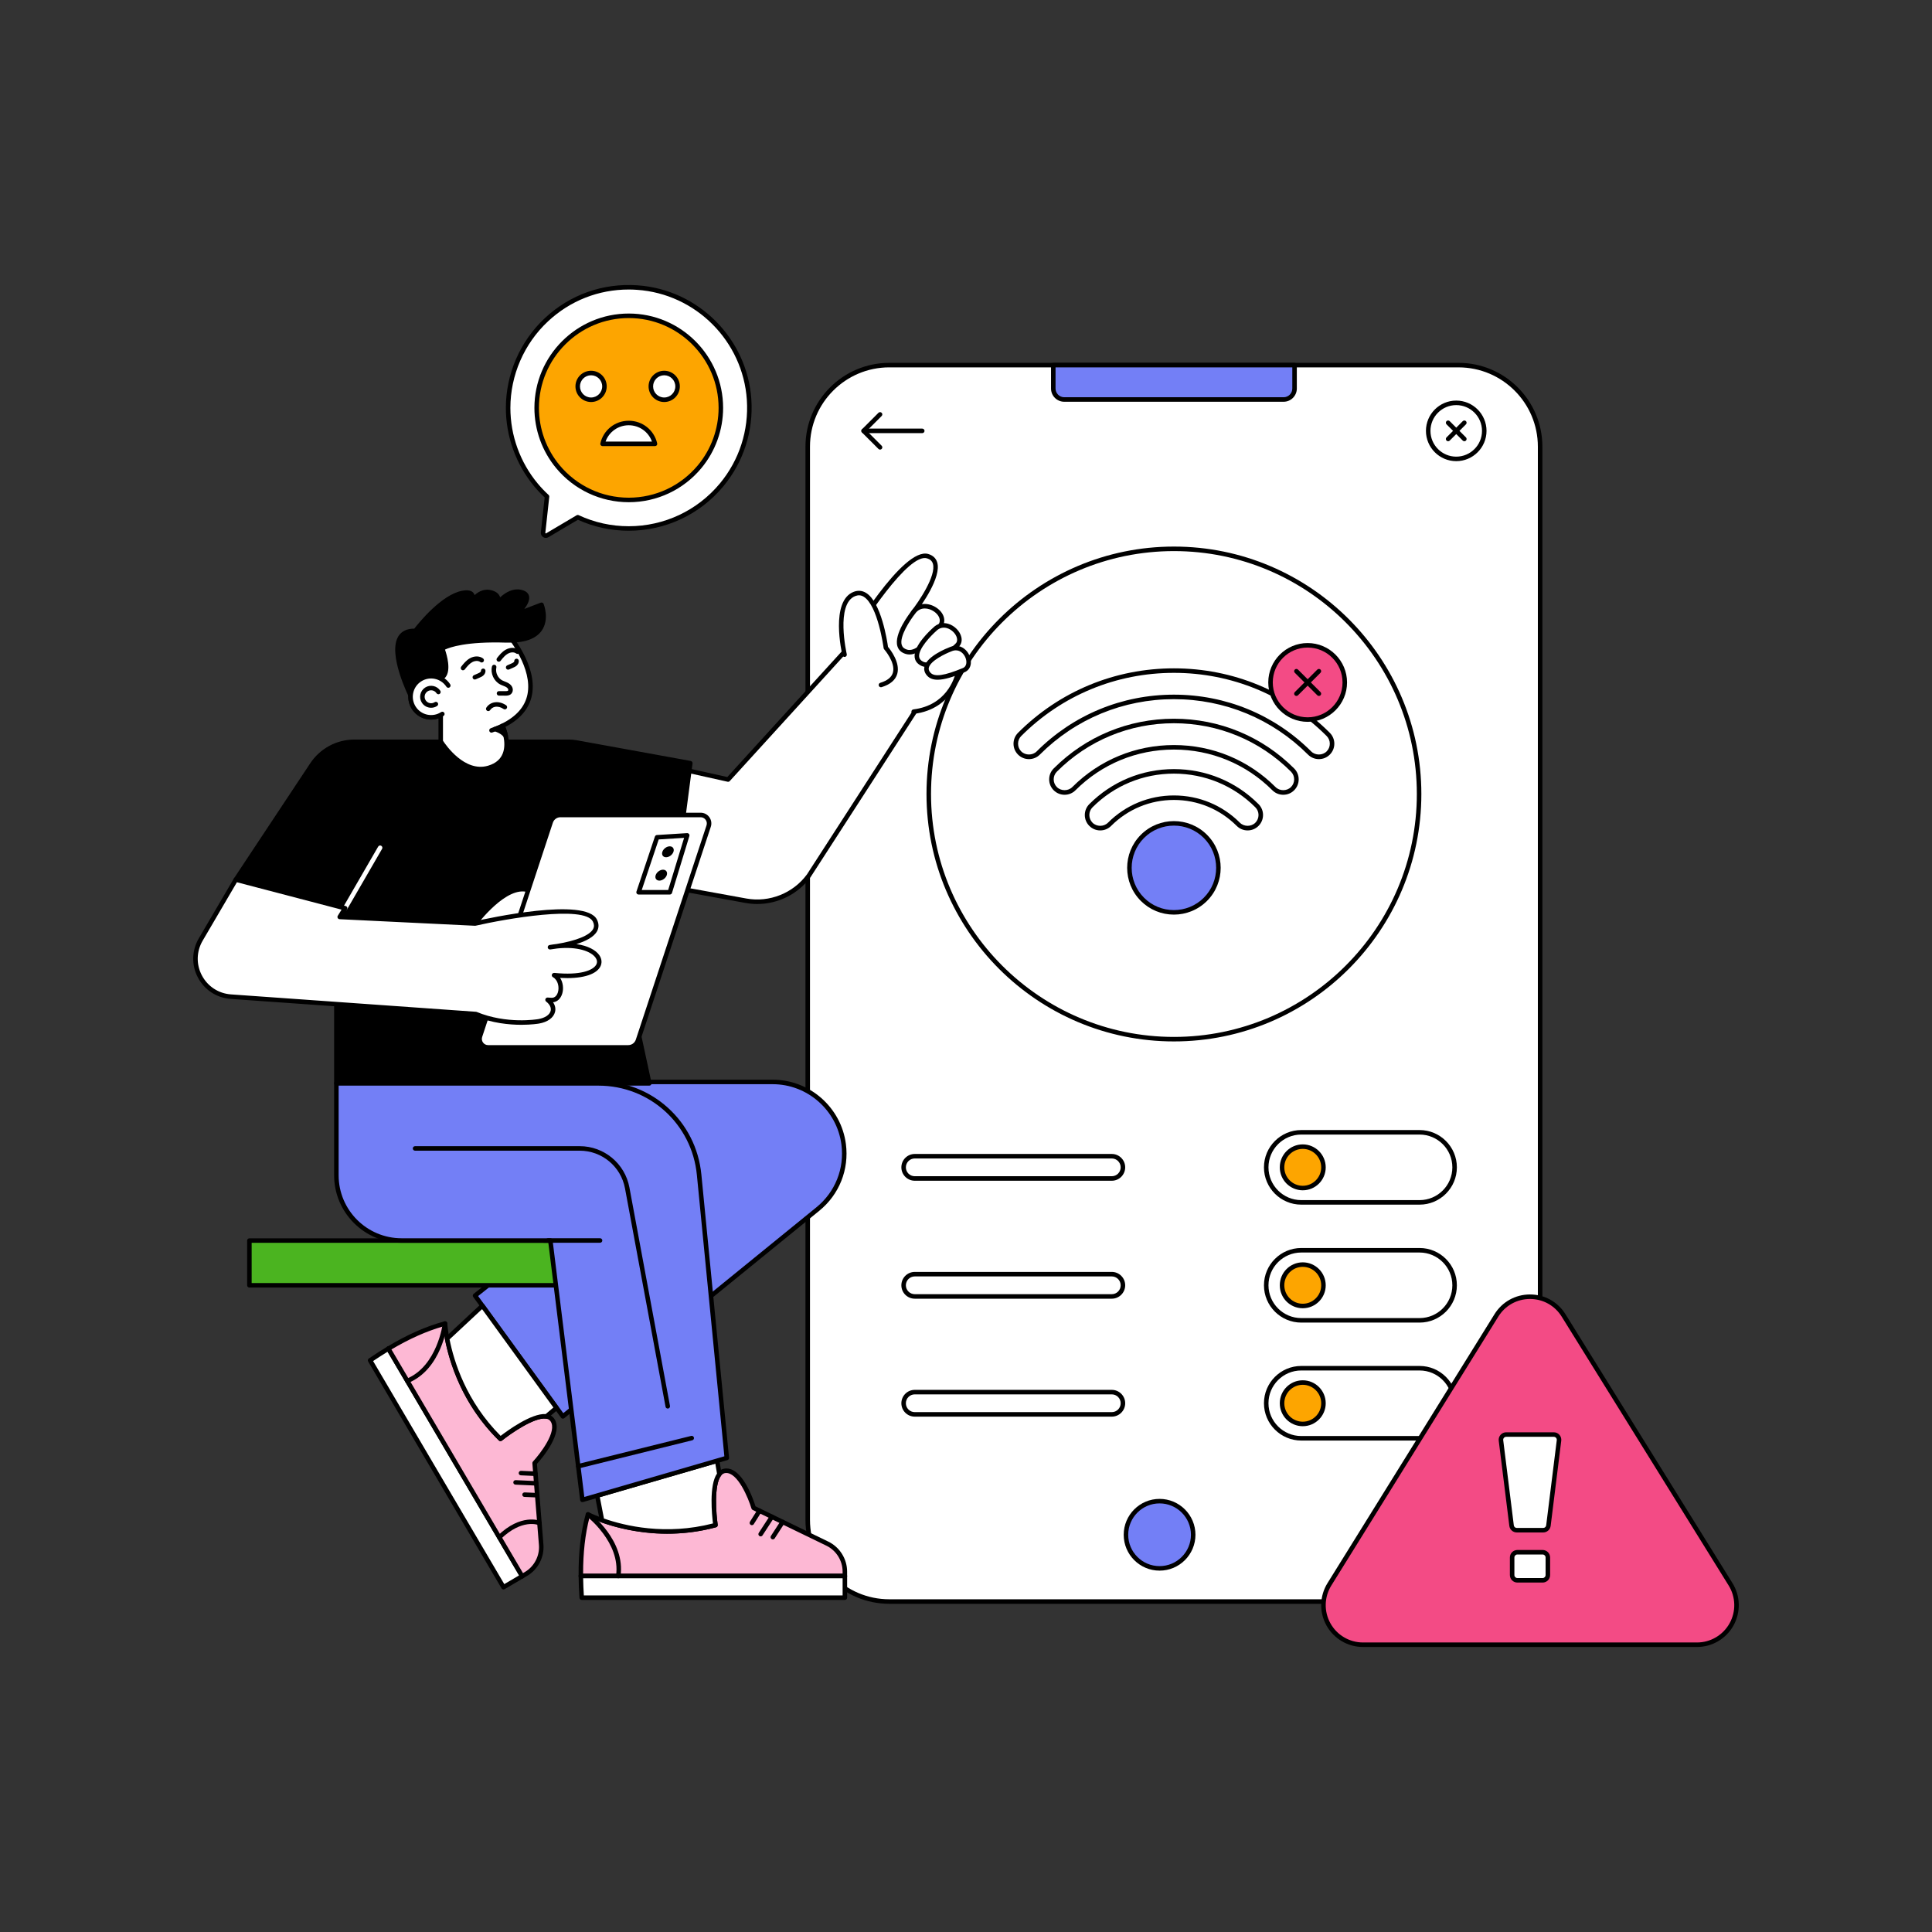 <svg xmlns="http://www.w3.org/2000/svg" enable-background="new 0 0 2500 2500" viewBox="0 0 2500 2500"><rect x="0" y="0" width="2500" height="2500" fill="#333333" stroke="none"/><path fill="#fff" d="M1992.92,577.96v1388.93c0,58.27-47.24,105.51-105.51,105.51H1150.7c-58.27,0-105.51-47.24-105.51-105.51
				V577.96c0-58.27,47.24-105.51,105.51-105.51h736.71C1945.68,472.45,1992.92,519.69,1992.92,577.96z"/><path d="M1887.41,2075.31H1150.7c-59.79,0-108.43-48.64-108.43-108.43V577.96c0-59.79,48.64-108.43,108.43-108.43h736.71
				c59.79,0,108.43,48.64,108.43,108.43v1388.93C1995.84,2026.67,1947.2,2075.31,1887.41,2075.31z M1150.7,475.37
				c-56.57,0-102.58,46.02-102.58,102.58v1388.93c0,56.57,46.02,102.58,102.58,102.58h736.71c56.57,0,102.58-46.02,102.58-102.58
				V577.96c0-56.57-46.02-102.58-102.58-102.58H1150.7z"/><path fill="#737ff6" d="M1675.17,472.45v30.3c0,7.84-6.36,14.2-14.2,14.2h-283.83c-7.84,0-14.2-6.36-14.2-14.2v-30.3H1675.17z"/><path d="M1660.97,519.87h-283.83c-9.44,0-17.12-7.68-17.12-17.12v-30.3c0-1.61,1.31-2.92,2.92-2.92h312.22
			c1.61,0,2.92,1.31,2.92,2.92v30.3C1678.09,512.19,1670.41,519.87,1660.97,519.87z M1365.87,475.37v27.38
			c0,6.22,5.06,11.28,11.27,11.28h283.83c6.21,0,11.27-5.06,11.27-11.28v-27.38H1365.87z"/><path fill="#fff" d="M1836.31,1027.45c0,175.19-142.04,317.23-317.23,317.23c-175.22,0-317.27-142.04-317.27-317.23
				c0-175.22,142.04-317.27,317.27-317.27C1694.27,710.19,1836.31,852.23,1836.31,1027.45z"/><path d="M1519.08,1347.6c-176.55,0-320.19-143.62-320.19-320.15c0-176.55,143.64-320.19,320.19-320.19
				c176.53,0,320.15,143.64,320.15,320.19C1839.23,1203.99,1695.61,1347.6,1519.08,1347.6z M1519.08,713.11
				c-173.33,0-314.34,141.01-314.34,314.35c0,173.31,141.02,314.31,314.34,314.31c173.31,0,314.31-141,314.31-314.31
				C1833.39,854.12,1692.39,713.11,1519.08,713.11z"/><path d="M1138.81,581.79c-0.75,0-1.49-0.29-2.07-0.86l-21.33-21.31c-0.55-0.55-0.86-1.29-0.86-2.07c0-0.77,0.31-1.52,0.86-2.07
			l21.33-21.33c1.14-1.14,2.99-1.14,4.13,0c1.14,1.14,1.14,2.99,0,4.13l-19.26,19.26l19.26,19.24c1.14,1.14,1.14,2.99,0,4.13
			C1140.31,581.5,1139.56,581.79,1138.81,581.79z"/><path d="M1193.4,560.47h-75.91c-1.61,0-2.92-1.31-2.92-2.92s1.31-2.92,2.92-2.92h75.91c1.61,0,2.92,1.31,2.92,2.92
			S1195.01,560.47,1193.4,560.47z"/><path d="M1884.36,596.73c-21.61,0-39.19-17.58-39.19-39.19c0-21.61,17.58-39.19,39.19-39.19s39.19,17.58,39.19,39.19
			C1923.55,579.15,1905.97,596.73,1884.36,596.73z M1884.36,524.2c-18.39,0-33.35,14.96-33.35,33.35
			c0,18.39,14.96,33.35,33.35,33.35s33.35-14.96,33.35-33.35C1917.71,539.16,1902.75,524.2,1884.36,524.2z"/><path d="M1894.87,570.97c-0.75,0-1.49-0.29-2.07-0.86l-21.01-21.02c-1.14-1.14-1.14-2.99,0-4.13c1.14-1.14,2.99-1.14,4.13,0
			l21.01,21.02c1.14,1.14,1.14,2.99,0,4.13C1896.37,570.69,1895.62,570.97,1894.87,570.97z"/><path d="M1873.86,570.97c-0.75,0-1.49-0.29-2.07-0.86c-1.14-1.14-1.14-2.99,0-4.13l21.01-21.02c1.14-1.14,2.99-1.14,4.13,0
			c1.14,1.14,1.14,2.99,0,4.13l-21.01,21.02C1875.35,570.69,1874.61,570.97,1873.86,570.97z"/><path fill="#fff" d="M1706.66,979.39c-4.36,0-8.72-1.66-12.04-4.99c-96.81-96.81-254.32-96.81-351.13,0
			c-6.64,6.65-17.44,6.65-24.08,0c-6.65-6.65-6.65-17.43,0-24.08c110.08-110.09,289.21-110.09,399.29,0
			c6.65,6.65,6.65,17.43,0,24.08C1715.38,977.73,1711.02,979.39,1706.66,979.39z"/><path d="M1706.66,982.31c-5.33,0-10.34-2.07-14.11-5.84c-46.27-46.27-107.88-71.75-173.5-71.75s-127.23,25.48-173.5,71.75
			c-3.77,3.77-8.77,5.84-14.1,5.84c-5.33,0-10.34-2.08-14.11-5.84c-3.77-3.77-5.85-8.78-5.85-14.11c0-5.33,2.08-10.34,5.85-14.11
			c53.79-53.79,125.42-83.42,201.71-83.42c76.28,0,147.92,29.63,201.71,83.42c3.77,3.77,5.85,8.78,5.85,14.11
			c0,5.33-2.08,10.34-5.85,14.11C1717.01,980.24,1712,982.31,1706.66,982.31z M1519.06,898.88c67.17,0,130.26,26.09,177.63,73.46
			c5.32,5.33,14.63,5.33,19.95,0c2.67-2.67,4.14-6.21,4.14-9.98c0-3.77-1.47-7.31-4.13-9.98c-52.69-52.69-122.85-81.71-197.58-81.71
			c-74.73,0-144.89,29.02-197.58,81.71c-2.67,2.66-4.13,6.21-4.13,9.98c0,3.77,1.47,7.31,4.13,9.97c5.32,5.33,14.62,5.33,19.95,0
			C1388.8,924.97,1451.88,898.88,1519.06,898.88z"/><path fill="#fff" d="M1660.54,1025.52c-4.36,0-8.72-1.66-12.04-4.99c-34.51-34.51-80.48-53.52-129.44-53.52
			c-48.95,0-94.92,19.01-129.44,53.52c-6.64,6.65-17.43,6.65-24.08,0c-6.65-6.65-6.65-17.43,0-24.08
			c40.94-40.95,95.47-63.5,153.52-63.5c58.05,0,112.57,22.55,153.52,63.5c6.65,6.65,6.65,17.43,0,24.08
			C1669.26,1023.85,1664.89,1025.52,1660.54,1025.52z"/><path d="M1377.58,1028.44c-5.33,0-10.34-2.07-14.11-5.84c-3.77-3.77-5.85-8.78-5.85-14.11s2.08-10.34,5.85-14.11
			c41.5-41.5,96.75-64.35,155.59-64.35c58.83,0,114.09,22.85,155.58,64.35c3.77,3.77,5.85,8.78,5.85,14.11s-2.08,10.34-5.85,14.11
			c-3.76,3.77-8.77,5.84-14.1,5.84s-10.35-2.07-14.11-5.84c-33.96-33.96-79.2-52.67-127.37-52.67c-48.18,0-93.41,18.7-127.38,52.67
			C1387.92,1026.36,1382.91,1028.44,1377.58,1028.44z M1519.06,935.87c-57.28,0-111.06,22.25-151.46,62.64
			c-2.67,2.66-4.13,6.21-4.13,9.98s1.47,7.31,4.13,9.98c5.33,5.33,14.62,5.33,19.95,0c35.07-35.07,81.77-54.38,131.51-54.38
			s96.44,19.31,131.5,54.38c5.32,5.33,14.62,5.33,19.95,0c2.67-2.67,4.13-6.21,4.13-9.98s-1.47-7.31-4.13-9.98
			C1630.12,958.11,1576.33,935.87,1519.06,935.87z"/><path fill="#fff" d="M1423.7,1071.64c-4.36,0-8.72-1.66-12.04-4.99c-6.65-6.65-6.65-17.43,0-24.08
			c28.64-28.64,66.79-44.42,107.4-44.42c0,0,0,0,0,0c40.61,0,78.75,15.78,107.4,44.42c6.65,6.65,6.65,17.43,0,24.08
			c-6.64,6.65-17.44,6.65-24.08,0c-22.21-22.21-51.8-34.45-83.32-34.45c-31.51,0-61.1,12.23-83.32,34.45
			C1432.42,1069.98,1428.06,1071.64,1423.7,1071.64z"/><path d="M1423.7,1074.56c-5.33,0-10.34-2.07-14.11-5.84c-3.77-3.77-5.85-8.78-5.85-14.11s2.08-10.34,5.85-14.11
			c29.2-29.2,68.07-45.28,109.46-45.28s80.27,16.08,109.46,45.28c3.77,3.77,5.85,8.78,5.85,14.11s-2.08,10.34-5.85,14.11
			c-3.77,3.77-8.77,5.84-14.1,5.84c-5.33,0-10.34-2.08-14.11-5.84c-21.66-21.66-50.52-33.59-81.25-33.59
			c-30.73,0-59.59,11.93-81.25,33.59C1434.04,1072.48,1429.04,1074.56,1423.7,1074.56z M1519.06,1001.07
			c-39.83,0-77.24,15.47-105.33,43.57c-2.67,2.66-4.13,6.21-4.13,9.98s1.47,7.31,4.13,9.98c5.32,5.33,14.63,5.33,19.95,0
			c22.77-22.77,53.1-35.3,85.39-35.3s62.61,12.54,85.38,35.3c5.32,5.33,14.62,5.33,19.95,0c2.67-2.66,4.13-6.21,4.13-9.98
			s-1.47-7.31-4.13-9.98C1596.3,1016.54,1558.89,1001.07,1519.06,1001.07z"/><path fill="#737ff6" d="M1559.79,1163.72c-5.61,5.61-12.13,9.82-19.06,12.64c-6.93,2.79-14.31,4.21-21.68,4.21
			c-14.75,0-29.5-5.61-40.74-16.85c-22.46-22.46-22.46-58.99,0-81.45c22.46-22.46,59.03-22.46,81.49,0
			C1582.26,1104.73,1582.26,1141.26,1559.79,1163.72z"/><path d="M1519.05,1183.5c-16.18,0-31.39-6.29-42.81-17.71c-23.59-23.6-23.59-61.99,0-85.58c23.6-23.6,62.01-23.61,85.62,0
			c23.59,23.59,23.59,61.99,0,85.58c-5.74,5.74-12.48,10.21-20.03,13.28C1534.52,1182.01,1526.86,1183.5,1519.05,1183.5z
			 M1519.05,1068.34c-14.01,0-28.02,5.33-38.68,15.99c-21.31,21.32-21.31,56,0,77.32c10.32,10.32,24.06,16,38.68,16
			c7.06,0,13.98-1.35,20.58-4c6.82-2.77,12.91-6.81,18.09-12l0,0c21.31-21.32,21.31-56,0-77.32
			C1547.07,1073.67,1533.06,1068.34,1519.05,1068.34z"/><path fill="#f34b85" d="M1740.16,883.07c0,26.55-21.54,48.05-48.05,48.05c-26.55,0-48.06-21.5-48.06-48.05
				c0-26.55,21.5-48.05,48.06-48.05C1718.61,835.02,1740.16,856.52,1740.16,883.07z"/><path d="M1692.1,934.05c-28.11,0-50.97-22.87-50.97-50.98s22.87-50.97,50.97-50.97s50.97,22.87,50.97,50.97
				S1720.21,934.05,1692.1,934.05z M1692.1,837.94c-24.89,0-45.13,20.25-45.13,45.13s20.25,45.13,45.13,45.13
				s45.13-20.25,45.13-45.13S1716.99,837.94,1692.1,837.94z"/><path d="M1706.67,900.56c-0.75,0-1.49-0.29-2.07-0.86l-29.13-29.13c-1.14-1.14-1.14-2.99,0-4.13c1.14-1.14,2.99-1.14,4.13,0
			l29.13,29.13c1.14,1.14,1.14,2.99,0,4.13C1708.16,900.28,1707.42,900.56,1706.67,900.56z"/><path d="M1677.53,900.56c-0.75,0-1.49-0.29-2.07-0.86c-1.14-1.14-1.14-2.99,0-4.13l29.13-29.13c1.14-1.14,2.99-1.14,4.13,0
			c1.14,1.14,1.14,2.99,0,4.13l-29.13,29.13C1679.03,900.28,1678.28,900.56,1677.53,900.56z"/><path d="M1438.67,1527.87h-254.98c-9.56,0-17.33-7.77-17.33-17.33c0-9.56,7.77-17.33,17.33-17.33h254.98
			c9.55,0,17.33,7.77,17.33,17.33C1455.99,1520.09,1448.22,1527.87,1438.67,1527.87z M1183.68,1499.05
			c-6.34,0-11.49,5.15-11.49,11.49s5.15,11.49,11.49,11.49h254.98c6.33,0,11.49-5.15,11.49-11.49s-5.15-11.49-11.49-11.49H1183.68z"/><path d="M1836.92,1558.8h-153.1c-26.61,0-48.26-21.65-48.26-48.26s21.65-48.26,48.26-48.26h153.1c26.61,0,48.26,21.65,48.26,48.26
			S1863.54,1558.8,1836.92,1558.8z M1683.82,1468.11c-23.39,0-42.42,19.03-42.42,42.42c0,23.39,19.03,42.42,42.42,42.42h153.1
			c23.39,0,42.42-19.03,42.42-42.42c0-23.39-19.03-42.42-42.42-42.42H1683.82z"/><path fill="#fda500" d="M1712.56,1510.53c0,14.79-12,26.79-26.79,26.79c-14.79,0-26.79-12-26.79-26.79c0-14.79,12-26.79,26.79-26.79
				C1700.56,1483.74,1712.56,1495.74,1712.56,1510.53z"/><path d="M1685.76,1540.25c-16.39,0-29.71-13.33-29.71-29.71s13.33-29.71,29.71-29.71s29.72,13.33,29.72,29.71
				S1702.15,1540.25,1685.76,1540.25z M1685.76,1486.66c-13.16,0-23.87,10.71-23.87,23.87s10.71,23.87,23.87,23.87
				s23.87-10.71,23.87-23.87S1698.93,1486.66,1685.76,1486.66z"/><path d="M1836.92,1711.43h-153.1c-26.61,0-48.26-21.65-48.26-48.26c0-26.61,21.65-48.26,48.26-48.26h153.1
			c26.61,0,48.26,21.65,48.26,48.26C1885.19,1689.78,1863.54,1711.43,1836.92,1711.43z M1683.82,1620.75
			c-23.39,0-42.42,19.03-42.42,42.42c0,23.39,19.03,42.42,42.42,42.42h153.1c23.39,0,42.42-19.03,42.42-42.42
			c0-23.39-19.03-42.42-42.42-42.42H1683.82z"/><path fill="#fda500" d="M1712.56,1663.17c0,14.79-12,26.79-26.79,26.79c-14.79,0-26.79-12-26.79-26.79c0-14.79,12-26.79,26.79-26.79
				C1700.56,1636.37,1712.56,1648.37,1712.56,1663.17z"/><path d="M1685.76,1692.88c-16.39,0-29.71-13.33-29.71-29.71c0-16.39,13.33-29.71,29.71-29.71s29.72,13.33,29.72,29.71
				C1715.48,1679.55,1702.15,1692.88,1685.76,1692.88z M1685.76,1639.29c-13.16,0-23.87,10.71-23.87,23.87
				c0,13.16,10.71,23.87,23.87,23.87s23.87-10.71,23.87-23.87C1709.64,1650,1698.93,1639.29,1685.76,1639.29z"/><path d="M1836.92,1864.06h-153.1c-26.61,0-48.26-21.65-48.26-48.26s21.65-48.26,48.26-48.26h153.1
			c26.61,0,48.26,21.65,48.26,48.26S1863.54,1864.06,1836.92,1864.06z M1683.82,1773.38c-23.39,0-42.42,19.03-42.42,42.42
			c0,23.39,19.03,42.42,42.42,42.42h153.1c23.39,0,42.42-19.03,42.42-42.42c0-23.39-19.03-42.42-42.42-42.42H1683.82z"/><path fill="#fda500" d="M1712.56,1815.8c0,14.79-12,26.79-26.79,26.79c-14.79,0-26.79-12-26.79-26.79c0-14.79,12-26.79,26.79-26.79
				C1700.56,1789,1712.56,1801,1712.56,1815.8z"/><path d="M1685.76,1845.51c-16.39,0-29.71-13.33-29.71-29.71s13.33-29.71,29.71-29.71s29.72,13.33,29.72,29.71
				S1702.15,1845.51,1685.76,1845.51z M1685.76,1791.92c-13.16,0-23.87,10.71-23.87,23.87s10.71,23.87,23.87,23.87
				s23.87-10.71,23.87-23.87S1698.93,1791.92,1685.76,1791.92z"/><path d="M1438.67,1680.5h-254.98c-9.56,0-17.33-7.77-17.33-17.33c0-9.56,7.77-17.33,17.33-17.33h254.98
			c9.55,0,17.33,7.77,17.33,17.33C1455.99,1672.72,1448.22,1680.5,1438.67,1680.5z M1183.68,1651.68c-6.34,0-11.49,5.15-11.49,11.49
			c0,6.33,5.15,11.49,11.49,11.49h254.98c6.33,0,11.49-5.15,11.49-11.49c0-6.33-5.15-11.49-11.49-11.49H1183.68z"/><path d="M1438.67,1833.13h-254.98c-9.56,0-17.33-7.77-17.33-17.33c0-9.56,7.77-17.33,17.33-17.33h254.98
			c9.55,0,17.33,7.77,17.33,17.33C1455.99,1825.35,1448.22,1833.13,1438.67,1833.13z M1183.68,1804.31
			c-6.34,0-11.49,5.15-11.49,11.49s5.15,11.49,11.49,11.49h254.98c6.33,0,11.49-5.15,11.49-11.49s-5.15-11.49-11.49-11.49H1183.68z"/><path fill="#737ff6" d="M1543.99,1985.99c0,24.03-19.49,43.48-43.52,43.48c-24.03,0-43.48-19.45-43.48-43.48
			c0-24.03,19.45-43.52,43.48-43.52C1524.5,1942.47,1543.99,1961.96,1543.99,1985.99z"/><path d="M1500.47,2032.39c-25.59,0-46.4-20.82-46.4-46.4c0-25.61,20.82-46.44,46.4-46.44c25.61,0,46.44,20.83,46.44,46.44
			C1546.91,2011.58,1526.08,2032.39,1500.47,2032.39z M1500.47,1945.39c-22.36,0-40.56,18.21-40.56,40.6
			c0,22.37,18.2,40.56,40.56,40.56c22.39,0,40.6-18.2,40.6-40.56C1541.07,1963.6,1522.86,1945.39,1500.47,1945.39z"/><path fill="#f34b85" d="M2240.6,2101.96c-9,16.23-26.14,26.31-44.71,26.31h-432.17c-18.57,0-35.71-10.09-44.71-26.31
				c-9.03-16.2-8.56-36.08,1.23-51.84l216.1-348.01c9.4-15.14,25.65-24.17,43.48-24.17c17.8,0,34.06,9.03,43.45,24.17l216.1,348.01
				C2249.16,2065.88,2249.63,2085.76,2240.6,2101.96z"/><path d="M2195.89,2131.19h-432.17c-19.64,0-37.75-10.66-47.27-27.82c-9.54-17.13-9.04-38.13,1.31-54.8l216.1-348
				c9.92-16,27.1-25.55,45.95-25.55c18.83,0,36.01,9.55,45.93,25.55l216.1,348.01c10.35,16.66,10.85,37.65,1.31,54.79l0,0
				C2233.64,2120.54,2215.53,2131.19,2195.89,2131.19z M1979.82,1680.87c-16.82,0-32.14,8.52-40.99,22.79l-216.1,348.01
				c-9.23,14.86-9.68,33.59-1.16,48.88c8.49,15.31,24.64,24.81,42.16,24.81h432.17c17.51,0,33.66-9.5,42.15-24.81c0,0,0,0,0,0
				c8.52-15.29,8.07-34.01-1.16-48.87l-216.1-348.01C2011.94,1689.39,1996.62,1680.87,1979.82,1680.87z"/><path fill="#fff" d="M2017.36,1863.9l-13.7,110.24c-0.42,3.38-3.3,5.92-6.71,5.92h-34.27c-3.41,0-6.29-2.54-6.71-5.92
				l-13.7-110.24c-0.5-4.03,2.64-7.59,6.71-7.59h61.68C2014.71,1856.31,2017.86,1859.87,2017.36,1863.9z"/><path d="M1996.94,1982.98h-34.27c-4.88,0-9.01-3.65-9.6-8.49l-13.71-110.24c-0.34-2.75,0.51-5.52,2.35-7.6
				c1.84-2.08,4.48-3.27,7.26-3.27h61.68c2.77,0,5.42,1.19,7.25,3.27c1.84,2.08,2.69,4.85,2.35,7.6l-13.7,110.24
				C2005.95,1979.34,2001.82,1982.98,1996.94,1982.98z M1948.97,1859.23c-1.12,0-2.14,0.46-2.88,1.3c-0.74,0.83-1.07,1.9-0.93,3.01
				l13.71,110.24c0.24,1.92,1.88,3.36,3.81,3.36h34.27c1.93,0,3.57-1.45,3.81-3.36l13.7-110.24c0,0,0,0,0,0
				c0.14-1.11-0.19-2.18-0.93-3.01c-0.74-0.84-1.76-1.3-2.88-1.3H1948.97z"/><path fill="#fff" d="M2002.91,2038.15v-22.8c0-3.73-3.03-6.76-6.76-6.76h-32.69c-3.73,0-6.76,3.03-6.76,6.76v22.8
				c0,3.73,3.03,6.76,6.76,6.76h32.69C1999.89,2044.91,2002.91,2041.88,2002.91,2038.15z"/><path d="M1996.16,2047.83h-32.69c-5.34,0-9.68-4.34-9.68-9.68v-22.8c0-5.34,4.34-9.68,9.68-9.68h32.69
				c5.34,0,9.68,4.34,9.68,9.68v22.8C2005.84,2043.48,2001.49,2047.83,1996.16,2047.83z M1963.46,2011.51
				c-2.11,0-3.84,1.72-3.84,3.84v22.8c0,2.11,1.72,3.84,3.84,3.84h32.69c2.11,0,3.84-1.72,3.84-3.84v-22.8
				c0-2.12-1.72-3.84-3.84-3.84H1963.46z"/><path d="M1034.88,2042.24c-1.32,0-2.51-0.9-2.83-2.23c-9.86-40.6,10.52-56.51,11.39-57.17c1.28-0.97,3.11-0.72,4.09,0.57
			c0.97,1.28,0.72,3.11-0.56,4.08c-0.77,0.6-18.13,14.54-9.24,51.14c0.38,1.57-0.58,3.15-2.15,3.53
			C1035.34,2042.21,1035.11,2042.24,1034.88,2042.24z"/><path fill="#737ff6" d="M693.8,1400.03h306.07c46.5,0,85.78,34.48,91.82,80.58v0c4.17,31.86-8.46,63.61-33.39,83.88l-329.95,268.34
				l-113.64-156.28l191.62-152.54l-184.85-87.17L693.8,1400.03z"/><path d="M728.35,1835.74c-0.13,0-0.25-0.01-0.38-0.02c-0.79-0.1-1.51-0.53-1.99-1.18l-113.64-156.27c-0.92-1.26-0.68-3.03,0.54-4
				l187.94-149.62l-180.61-85.16c-1.01-0.48-1.65-1.48-1.67-2.6c-0.02-1.11,0.6-2.14,1.6-2.65l72.33-36.81
				c0.41-0.21,0.86-0.32,1.32-0.32h306.06c47.79,0,88.51,35.73,94.72,83.12c4.34,33.11-8.54,65.46-34.44,86.53L730.2,1835.09
				C729.67,1835.51,729.02,1835.74,728.35,1835.74z M618.72,1677.09l110.18,151.52l327.55-266.39
				c24.32-19.78,36.41-50.15,32.34-81.23c-5.83-44.49-44.06-78.04-88.93-78.04H694.5l-66.39,33.79l179.46,84.63
				c0.91,0.43,1.54,1.3,1.65,2.3c0.12,1-0.29,1.99-1.08,2.62L618.72,1677.09z"/><path d="M675.7,2042.53c-1,0-1.98-0.52-2.52-1.44l-173.17-294.48c-0.82-1.39-0.35-3.18,1.04-4c1.39-0.82,3.18-0.35,4,1.04
			l173.17,294.48c0.82,1.39,0.35,3.18-1.04,4C676.71,2042.4,676.2,2042.53,675.7,2042.53z"/><path fill="#fff" d="M478.9,1760.32l172.61,293.52l24.19-14.23l-173.17-294.48C494.63,1749.87,486.75,1754.94,478.9,1760.32z"/><path d="M651.51,2056.75c-1,0-1.98-0.52-2.52-1.44l-172.6-293.52c-0.78-1.32-0.4-3.02,0.87-3.89c8-5.48,16-10.62,23.78-15.28
				c0.67-0.4,1.46-0.52,2.23-0.33c0.75,0.19,1.4,0.68,1.8,1.35l173.17,294.48c0.39,0.67,0.51,1.46,0.31,2.22
				c-0.19,0.75-0.68,1.39-1.35,1.78l-24.19,14.23C652.52,2056.62,652.01,2056.75,651.51,2056.75z M482.8,1761.19l169.74,288.64
				l19.16-11.26l-170.19-289.41C495.37,1752.9,489.09,1756.94,482.8,1761.19z"/><path fill="#fdb8d4" d="M691.79,1893.2c0,0,35.67-38.41,22.82-55.99c-13.45-18.38-67.01,24.7-67.01,24.7
				c-67.63-66.27-71.72-149.26-71.72-149.26c-24.72,6.67-49.14,17.96-73.34,32.48l173.17,294.48l4.9-2.88
				c13.27-7.8,20.91-22.5,19.68-37.84L691.79,1893.2z"/><path d="M675.7,2042.53c-0.25,0-0.49-0.03-0.73-0.09c-0.75-0.19-1.39-0.68-1.78-1.35l-173.17-294.48
				c-0.81-1.38-0.36-3.16,1.02-3.99c26.11-15.66,50.35-26.39,74.08-32.79c0.85-0.23,1.76-0.06,2.48,0.46
				c0.71,0.52,1.15,1.34,1.2,2.22c0.04,0.81,4.79,81.16,69.03,145.51c8.55-6.6,41.07-30.53,59.27-28.12
				c4.25,0.56,7.57,2.44,9.87,5.58c13.13,17.94-15.74,51.65-22.16,58.75l8.39,104.41c1.31,16.35-6.98,32.28-21.12,40.6l-4.9,2.88
				C676.72,2042.39,676.21,2042.53,675.7,2042.53z M506.52,1746.16l170.22,289.45l2.38-1.4c12.22-7.19,19.39-20.96,18.25-35.09
				l-8.49-105.68c-0.06-0.82,0.22-1.62,0.77-2.22c9.46-10.2,31.97-39.47,22.6-52.28c-1.34-1.83-3.27-2.89-5.92-3.24
				c-15.15-1.99-46.21,19.89-56.9,28.49c-1.15,0.93-2.81,0.85-3.88-0.19c-59.67-58.47-70.52-130.75-72.28-147.58
				C551.88,1722.55,529.98,1732.3,506.52,1746.16z"/><path d="M646.11,1992.21c-0.76,0-1.53-0.3-2.1-0.89c-1.13-1.16-1.1-3.01,0.06-4.13c29.99-29.07,54.04-19.58,55.06-19.17
			c1.49,0.62,2.2,2.33,1.58,3.82c-0.62,1.49-2.32,2.19-3.8,1.59c-0.91-0.37-21.73-8.25-48.76,17.96
			C647.57,1991.94,646.84,1992.21,646.11,1992.21z"/><path d="M693.9,1922.35c-0.05,0-0.09,0-0.14,0l-26.77-1.22c-1.61-0.07-2.86-1.44-2.78-3.05c0.08-1.61,1.44-2.86,3.05-2.78
			l26.77,1.22c1.61,0.07,2.86,1.44,2.78,3.05C696.74,1921.13,695.45,1922.35,693.9,1922.35z"/><path d="M692.8,1909.92c-0.05,0-0.09,0-0.14,0l-18.68-0.85c-1.61-0.07-2.86-1.44-2.78-3.05c0.07-1.61,1.51-2.84,3.05-2.78
			l18.68,0.85c1.61,0.07,2.86,1.44,2.78,3.05C695.64,1908.7,694.35,1909.92,692.8,1909.92z"/><path d="M695.13,1937.71c-0.05,0-0.09,0-0.13,0l-16.39-0.71c-1.61-0.07-2.86-1.43-2.79-3.05c0.07-1.61,1.54-2.83,3.04-2.79
			l16.39,0.71c1.61,0.07,2.86,1.43,2.79,3.05C697.98,1936.48,696.69,1937.71,695.13,1937.71z"/><path d="M527.07,1789.79c-1.15,0-2.24-0.68-2.7-1.81c-0.61-1.49,0.11-3.2,1.6-3.81c39.96-16.35,46.94-71.3,47.01-71.85
			c0.19-1.6,1.68-2.75,3.24-2.56c1.61,0.19,2.75,1.64,2.56,3.24c-0.29,2.4-7.43,58.91-50.6,76.57
			C527.81,1789.72,527.44,1789.79,527.07,1789.79z"/><path fill="#fff" d="M624.22,1689.62l-45.65,42.52c5.41,28.51,21.55,83.25,69.02,129.78c0,0,39.77-31.96,59.38-29.06l13.1-11.05
				L624.22,1689.62z"/><path d="M647.58,1864.83c-0.74,0-1.48-0.28-2.05-0.83c-48.02-47.08-64.37-102.49-69.84-131.32c-0.19-0.99,0.15-2,0.88-2.68
				l45.65-42.52c0.61-0.57,1.46-0.85,2.27-0.77c0.83,0.08,1.59,0.52,2.08,1.19l95.85,132.18c0.9,1.24,0.69,2.96-0.48,3.95
				l-13.1,11.05c-0.64,0.54-1.49,0.79-2.31,0.66c-15.1-2.19-46.34,19.78-57.13,28.45C648.88,1864.62,648.23,1864.83,647.58,1864.83z
				 M581.74,1733.17c5.56,28.19,21.43,80.13,66.07,124.85c8.39-6.47,39.86-29.58,58.23-28.21l10.07-8.5l-92.32-127.31
				L581.74,1733.17z"/><rect width="515.95" height="57.86" x="322.72" y="1605.3" fill="#4bb420"/><path d="M838.67,1666.09H322.72c-1.61,0-2.92-1.31-2.92-2.92v-57.86c0-1.61,1.31-2.92,2.92-2.92h515.95
				c1.61,0,2.92,1.31,2.92,2.92v57.86C841.59,1664.78,840.28,1666.09,838.67,1666.09z M325.64,1660.24h510.11v-52.02H325.64V1660.24
				z"/><path d="M753.16,1608.11h-49.55c-1.61,0-2.92-1.31-2.92-2.92s1.31-2.92,2.92-2.92h49.55c1.61,0,2.92,1.31,2.92,2.92
			S754.77,1608.11,753.16,1608.11z"/><path fill="#fff" d="M1095.08,840.83l-152.94,167.9l-87.34-19.43l-32.92,150.2l143.49,26.09c31.03,5.6,62.54-6.94,81.18-32.37
				l145.82-225.74"/><path d="M979.82,1169.79c-4.97,0-9.98-0.44-14.96-1.34l-143.49-26.09c-0.78-0.14-1.47-0.59-1.91-1.26
				c-0.44-0.66-0.59-1.47-0.42-2.24l32.92-150.2c0.17-0.76,0.63-1.42,1.28-1.84c0.65-0.42,1.46-0.56,2.21-0.39l85.68,19.06
				l151.8-166.64c1.1-1.2,2.94-1.28,4.13-0.19c1.19,1.09,1.28,2.93,0.19,4.13l-152.94,167.9c-0.7,0.78-1.74,1.12-2.8,0.88
				l-84.48-18.8l-31.64,144.38l140.51,25.55c29.69,5.36,60.46-6.88,78.3-31.22l145.72-225.59c0.87-1.35,2.67-1.75,4.04-0.87
				c1.35,0.87,1.74,2.68,0.87,4.04l-145.82,225.74C1032.76,1156.96,1006.73,1169.79,979.82,1169.79z"/><path d="M435.27,1401.9v-166.13l-130.11-97.54l98.5-148.62c12.17-18.55,32.86-29.73,55.05-29.73h277.23
				c3.4,0,6.8,0.31,10.15,0.91l147.15,26.74l-23.02,176.06l-85.24-18.1l55.22,256.39H435.27z"/><path d="M840.2,1404.82H435.27c-1.61,0-2.92-1.31-2.92-2.92v-164.67l-128.94-96.66c-1.24-0.93-1.54-2.66-0.68-3.95L401.23,988
				c12.74-19.43,34.24-31.03,57.48-31.03h277.23c3.57,0,7.16,0.32,10.67,0.96l147.15,26.74c1.53,0.28,2.58,1.71,2.38,3.25
				l-23.02,176.06c-0.11,0.81-0.55,1.53-1.21,2.01c-0.67,0.47-1.5,0.64-2.3,0.47l-80.82-17.16l54.27,251.98
				c0.19,0.86-0.03,1.76-0.59,2.45C841.92,1404.42,841.08,1404.82,840.2,1404.82z M438.19,1398.98h398.39l-54.46-252.85
				c-0.21-0.97,0.09-1.98,0.79-2.68s1.71-1,2.68-0.79l82.14,17.44l22.25-170.17l-144.42-26.25c-3.17-0.58-6.41-0.87-9.63-0.87
				H458.71c-21.27,0-40.94,10.62-52.61,28.4l-96.99,146.33l127.9,95.88c0.73,0.55,1.17,1.42,1.17,2.34V1398.98z"/><path fill="#fff" d="M614.78,1195.04c0,0,39.62-53.65,69.83-43.07c30.22,10.58-22.12,75.02-22.12,75.02s-4.02,46.94-38.12,27.6"/><path d="M639.36,1262.19c-4.99,0-10.48-1.69-16.43-5.06c-1.4-0.79-1.89-2.58-1.1-3.98c0.79-1.4,2.57-1.9,3.98-1.1
				c8.06,4.58,14.84,5.49,20.12,2.71c11.61-6.1,13.63-27.8,13.65-28.02c0.05-0.58,0.27-1.14,0.64-1.59
				c9.96-12.27,34.83-47.61,30.33-63.53c-0.95-3.34-3.21-5.59-6.91-6.89c-27.83-9.76-66.13,41.52-66.52,42.05
				c-0.96,1.29-2.79,1.57-4.08,0.61c-1.3-0.96-1.57-2.79-0.62-4.08c1.67-2.26,41.26-55.24,73.15-44.09
				c5.55,1.94,9.11,5.58,10.6,10.82c5.91,20.88-26.05,62.08-30.87,68.12c-0.54,4.62-3.61,24.91-16.64,31.78
				C645.8,1261.43,642.69,1262.19,639.36,1262.19z"/><path fill="#fff" d="M535.59,916.17c7.57,11.55,22.66,15.32,34.7,8.97v34.21c0,0,26.95,44.53,62,34.32
				c24.43-7.11,24.86-27.68,22.08-41.4c-1.19-5.86-2.99-10.44-3.74-12.24c-0.17-0.43-0.29-0.7-0.35-0.78
				c78.19-38.27,5.28-120.69,5.28-120.69c-62.96-7.08-129.77,20.57-89.94,57.62c-7.28-2.18-15.44-1.28-22.31,3.22
				C531.04,887.42,527.55,903.87,535.59,916.17z"/><path d="M621.61,998.13c-30.86,0-52.79-35.59-53.82-37.28c-0.28-0.46-0.42-0.98-0.42-1.51v-29.77
				c-12.6,4.32-26.69-0.31-34.22-11.8c0,0,0,0,0,0c-8.88-13.6-5.05-31.92,8.56-40.83c4.85-3.17,10.45-4.82,16.13-4.83
				c-9-11.28-7.97-20.63-5.12-26.84c9.92-21.62,56.19-34.91,103.17-29.63c0.72,0.08,1.38,0.42,1.86,0.97
				c1.57,1.77,38.31,43.86,30.57,82.9c-3.41,17.19-14.94,31.01-34.3,41.11c0.97,2.54,2.28,6.44,3.22,11.06
				c4.67,22.99-3.89,38.9-24.12,44.79C629.16,997.62,625.32,998.13,621.61,998.13z M573.21,958.49
				c3.49,5.38,28.04,41.16,58.26,32.36c21.66-6.3,22.85-24.15,20.03-38.01c-1.08-5.34-2.7-9.62-3.57-11.7l-0.22-0.51
				c-0.46-0.7-0.54-1.47-0.31-2.27c0.22-0.81,0.84-1.38,1.59-1.75c19.11-9.35,30.41-22.21,33.58-38.23
				c6.62-33.33-23.41-70.99-28.49-77.06c-43.5-4.61-87.34,7.38-96.06,26.38c-3.72,8.09-0.49,16.95,9.58,26.32
				c0.99,0.92,1.22,2.41,0.55,3.59c-0.68,1.18-2.07,1.73-3.37,1.35c-6.76-2.02-14.01-0.98-19.87,2.86
				c-10.92,7.15-14,21.84-6.87,32.75c6.74,10.28,20.03,13.71,30.89,7.98c0.91-0.48,2-0.45,2.87,0.08s1.41,1.48,1.41,2.5V958.49z"/><path d="M700.71,782.57c0,0,19.45,48.19-45.65,46.08s-82.85,10.57-82.85,10.57s17.33,44.81-12.26,38.47
				c-29.59-6.34-27.05,25.36-27.05,25.36s-44.81-88.35,4.65-86.66c0,0,32.82-43.84,61.02-49.06c28.2-5.22,1.74,28.55,1.74,28.55
				s13.93-35.56,35.51-29.1s-3.13,29.45-3.13,29.45s18.8-34.7,40.73-30.23c21.93,4.47-5.57,29.19-5.57,29.19L700.71,782.57z"/><path d="M532.88,905.96c-1.08,0-2.1-0.6-2.6-1.6c-1.2-2.37-29.27-58.31-14.67-81.2c4.11-6.45,11.01-9.72,20.5-9.73
				c5.64-7.29,35.25-44.05,61.92-48.99c7.74-1.44,12.87-0.22,15.21,3.63c0.38,0.62,0.65,1.28,0.85,1.98
				c6.07-5.37,13.69-8.75,22.57-6.08c5.79,1.73,9.31,4.75,10.5,8.98c7.41-6.73,16.75-11.9,26.85-9.83
				c5.85,1.19,9.38,3.86,10.48,7.92c1.44,5.3-2.07,11.74-6.04,16.93l21.23-8.14c1.48-0.56,3.16,0.15,3.75,1.63
				c0.32,0.8,7.82,19.85-2.43,34.52c-7.74,11.07-23.19,16.32-46.03,15.57c-51.67-1.67-73.1,6.13-79.15,9.01
				c2.47,7.18,8.23,26.93,0.43,36.07c-3.6,4.22-9.29,5.52-16.91,3.89c-7.51-1.61-13.3-0.69-17.21,2.72
				c-7.25,6.33-6.33,19.43-6.32,19.56c0.11,1.39-0.78,2.66-2.13,3.04C533.41,905.93,533.15,905.96,532.88,905.96z M536.13,819.28
				c-7.48,0-12.59,2.3-15.59,7.03c-8.87,13.91,2.04,46.38,10.42,65.68c1.06-4.52,3.18-9.5,7.3-13.11c5.37-4.71,12.87-6.07,22.3-4.05
				c5.37,1.15,9.14,0.48,11.24-1.97c5.8-6.79,0.3-25.83-2.31-32.59c-0.48-1.24-0.06-2.65,1.03-3.43
				c0.75-0.54,19.33-13.23,84.64-11.11c20.68,0.65,34.52-3.73,41.06-13.08c6.41-9.17,4.18-20.99,2.69-26.25l-30.01,11.51
				c-1.32,0.5-2.8,0-3.54-1.2s-0.51-2.76,0.54-3.7c6.18-5.56,14.27-15.57,12.95-20.42c-0.48-1.76-2.5-3.02-6.01-3.73
				c-9.95-2.02-19.47,5.38-26.43,13.18c-2.96,7.98-10.59,15.27-11.73,16.33c-1.05,0.98-2.65,1.05-3.78,0.17
				c-1.13-0.88-1.46-2.44-0.78-3.7c0.37-0.68,4.52-8.23,11.17-15.85c0.45-1.51,0.6-2.94,0.31-4.21c-0.54-2.3-2.76-4.05-6.61-5.2
				c-8.77-2.63-16.3,3.12-21.84,10.01c-2.71,7.78-8.8,15.88-10.54,18.09c-0.9,1.14-2.49,1.45-3.75,0.74
				c-1.26-0.72-1.8-2.25-1.27-3.6c0.3-0.76,3.97-9.94,10.45-18.23c0.74-2.35,0.91-4.3,0.21-5.47c-0.9-1.49-4.23-1.82-9.15-0.91
				c-26.75,4.95-58.9,47.51-59.22,47.94c-0.57,0.77-1.51,1.21-2.44,1.17C537,819.29,536.55,819.28,536.13,819.28z"/><path d="M635.98,948.04c-1.21,0-2.34-0.76-2.76-1.97c-0.52-1.52,0.28-3.19,1.81-3.72c5.02-1.74,9.73-3.68,13.98-5.76
			c1.46-0.72,3.2-0.11,3.91,1.34c0.71,1.45,0.11,3.2-1.34,3.91c-4.47,2.19-9.4,4.22-14.64,6.04
			C636.62,947.99,636.3,948.04,635.98,948.04z"/><path fill="#fff" d="M580.12,887.08c-8.04-12.3-24.5-15.76-36.81-7.72c-12.3,8.04-15.76,24.5-7.72,36.81
				c8.02,12.28,24.5,15.76,36.81,7.72"/><path d="M557.9,931.13c-9.64,0-19.1-4.71-24.76-13.37c-4.31-6.6-5.8-14.49-4.18-22.2c1.62-7.71,6.15-14.34,12.75-18.65
				c13.62-8.89,31.95-5.06,40.85,8.57c0.88,1.35,0.5,3.16-0.85,4.04c-1.36,0.88-3.16,0.5-4.04-0.85
				c-7.14-10.93-21.84-14.01-32.76-6.88c-5.3,3.46-8.93,8.77-10.23,14.96c-1.3,6.18-0.11,12.51,3.35,17.81
				c7.13,10.92,21.82,14.02,32.76,6.88c1.36-0.88,3.16-0.5,4.04,0.85c0.88,1.35,0.5,3.16-0.85,4.04
				C569.02,929.58,563.43,931.13,557.9,931.13z"/><path fill="#fff" d="M567.31,895.44c-3.41-5.23-10.41-6.7-15.64-3.28c-5.23,3.41-6.7,10.41-3.28,15.64
				c3.41,5.22,10.41,6.7,15.64,3.28"/><path d="M557.88,915.84c-4.65,0-9.2-2.27-11.93-6.44c-4.28-6.56-2.43-15.39,4.13-19.68c6.57-4.29,15.4-2.43,19.68,4.13
				c0.88,1.35,0.5,3.16-0.85,4.04c-1.36,0.88-3.16,0.5-4.04-0.85c-2.53-3.87-7.72-4.96-11.6-2.43c-3.86,2.53-4.96,7.73-2.43,11.6
				c2.53,3.87,7.73,4.96,11.6,2.43c1.36-0.88,3.16-0.5,4.04,0.85c0.88,1.35,0.5,3.16-0.85,4.04
				C563.24,915.09,560.54,915.84,557.88,915.84z"/><path d="M654.19,900.17c-0.13,0-0.25,0-0.37,0l-8.12-0.03c-1.61-0.01-2.91-1.32-2.91-2.93c0-1.61,1.31-2.91,2.92-2.91
			c0,0,0.01,0,0.01,0l8.12,0.03c1.09,0.01,2.88,0.01,3.52-0.61c0.32-0.31,0.45-1,0.3-1.61c-0.19-0.78-0.77-1.59-1.64-2.29
			c-1.34-1.08-3.1-1.77-4.97-2.51c-1.31-0.51-2.62-1.03-3.86-1.68c-8.17-4.27-12.72-14.24-10.59-23.21
			c0.37-1.57,1.95-2.55,3.51-2.17c1.57,0.37,2.54,1.95,2.17,3.52c-1.5,6.34,1.84,13.67,7.62,16.68c1.05,0.55,2.17,0.98,3.29,1.42
			c2.2,0.86,4.48,1.76,6.52,3.4c1.88,1.52,3.14,3.4,3.64,5.43c0.66,2.67-0.08,5.43-1.92,7.21
			C659.2,900.06,656.17,900.17,654.19,900.17z"/><path d="M599.11,867.36c-0.63,0-1.27-0.2-1.8-0.63c-1.27-1-1.49-2.83-0.49-4.1c2.84-3.61,6.37-8.1,11.27-10.84
			c5.8-3.25,12.46-3.14,16.98,0.23c1.29,0.96,1.56,2.8,0.59,4.09c-0.97,1.29-2.8,1.56-4.09,0.59c-3.04-2.27-7.53-1.55-10.63,0.19
			c-3.6,2.01-6.33,5.29-9.53,9.35C600.83,866.97,599.98,867.36,599.11,867.36z"/><path d="M645.43,856.25c-0.63,0-1.27-0.2-1.8-0.62c-1.27-1-1.49-2.83-0.49-4.1c2.83-3.61,6.36-8.09,11.27-10.84
			c5.8-3.24,12.46-3.14,16.98,0.23c1.29,0.96,1.56,2.8,0.59,4.09c-0.97,1.29-2.8,1.56-4.09,0.59c-3.04-2.27-7.53-1.54-10.63,0.19
			c-3.61,2.02-6.34,5.29-9.53,9.35C647.16,855.87,646.3,856.25,645.43,856.25z"/><path d="M631.79,920.15c-0.56,0-1.12-0.16-1.62-0.49c-1.34-0.9-1.7-2.71-0.8-4.05c2.38-3.56,5.86-5.87,10.05-6.69
			c5.05-0.98,10.53,0.33,15.5,3.68c1.34,0.9,1.69,2.72,0.78,4.06c-0.9,1.34-2.72,1.69-4.05,0.79c-3.67-2.48-7.61-3.48-11.1-2.79
			c-2.63,0.51-4.81,1.97-6.31,4.21C633.65,919.7,632.73,920.15,631.79,920.15z"/><path d="M640.65,943.41c0,0,9.54,2.7,13.72,8.85c-1.19-5.86-2.99-10.44-3.74-12.24L640.65,943.41z"/><path d="M654.37,955.18c-0.94,0-1.86-0.46-2.42-1.28c-3.51-5.18-12.02-7.66-12.11-7.68c-1.23-0.35-2.09-1.46-2.12-2.74
				c-0.03-1.28,0.77-2.43,1.98-2.84l9.98-3.39c1.47-0.5,3.04,0.22,3.63,1.64c0.95,2.28,2.73,6.96,3.91,12.79
				c0.27,1.36-0.45,2.73-1.73,3.27C655.13,955.11,654.75,955.18,654.37,955.18z M648.78,943.73c0.07,0.04,0.13,0.07,0.2,0.11
				c-0.02-0.06-0.04-0.11-0.06-0.16L648.78,943.73z"/><path fill="#fff" d="M1093.67,838.77c0,0,75.41-128.47,106.73-119.07c31.35,9.36-18.96,73.08-18.96,73.08l58.25,77.33
				c0,0-7.5,44.53-57.43,50.76"/><path d="M1182.26,923.78c-1.45,0-2.71-1.08-2.89-2.56c-0.2-1.6,0.94-3.06,2.54-3.26c42.74-5.33,53.03-40.26,54.65-47.16
				l-57.45-76.27c-0.8-1.06-0.78-2.53,0.04-3.57c9.43-11.94,32.82-46.3,27.97-61.65c-1.07-3.39-3.54-5.62-7.56-6.82
				c-23.96-7.22-82.72,82.58-103.37,117.75c-0.82,1.39-2.61,1.85-4,1.04c-1.39-0.82-1.86-2.61-1.04-4
				c7.84-13.35,77.44-130.19,110.08-120.39c5.92,1.77,9.77,5.35,11.45,10.65c6.09,19.26-20.96,56.54-27.57,65.24l56.91,75.55
				c0.48,0.64,0.68,1.45,0.55,2.24c-0.08,0.47-8.45,46.75-59.94,53.17C1182.5,923.77,1182.38,923.78,1182.26,923.78z"/><path fill="#fff" d="M1092.88,847.16c0,0-15.81-67.78,12.98-78.67c29.94-11.32,40.45,69.76,40.45,69.76s32.27,36.3-6.39,48.1"/><path d="M1139.92,889.28c-1.25,0-2.41-0.81-2.8-2.07c-0.47-1.54,0.4-3.17,1.94-3.65c9.18-2.8,14.69-7.24,16.36-13.19
				c3.68-13.07-11.16-30.01-11.3-30.18c-0.39-0.44-0.64-0.98-0.72-1.56c-0.07-0.55-7.4-55.45-25.88-66.53
				c-3.38-2.03-6.87-2.31-10.64-0.88c-26.08,9.86-11.32,74.62-11.17,75.27c0.37,1.57-0.61,3.14-2.18,3.51
				c-1.54,0.36-3.14-0.61-3.51-2.18c-0.67-2.87-16.04-70.4,14.79-82.06c5.49-2.07,10.78-1.62,15.72,1.34
				c19.73,11.83,27.49,62.35,28.55,69.92c3.04,3.63,16.07,20.32,11.97,34.93c-2.25,8-9.07,13.79-20.28,17.21
				C1140.49,889.24,1140.2,889.28,1139.92,889.28z"/><path fill="#fff" d="M1216.83,809.63c-17.82,23.86-31.73,37.44-44.02,33.76c-25.48-7.63,8.97-50.96,8.97-50.96
				C1195.32,772.73,1227.56,793.83,1216.83,809.63z"/><path d="M1176.94,846.92c-1.66,0-3.31-0.24-4.96-0.73c-5.58-1.67-9.18-4.97-10.7-9.81c-5-15.93,15.82-42.76,18.21-45.77
				c8.03-11.69,22.38-11,32.37-4.18c9.75,6.66,12.79,16.88,7.38,24.84c-0.02,0.04-0.05,0.07-0.08,0.11
				C1203.29,832.64,1189.79,846.92,1176.94,846.92z M1196.71,787.36c-4.65,0-9.22,1.92-12.52,6.73
				c-6.08,7.66-20.79,29.54-17.33,40.55c0.91,2.91,3.14,4.86,6.8,5.96c9.39,2.8,21.59-6.96,40.8-32.66c4.02-6-0.05-12.69-5.88-16.68
				C1205.1,788.89,1200.87,787.36,1196.71,787.36z M1216.83,809.63h0.04H1216.83z"/><path fill="#fff" d="M1237.83,835.63c-19.79,18.46-34.42,28.37-44.81,23.09c-21.56-10.94,16.24-44.12,16.24-44.12
				C1225.43,797.93,1250.99,824.41,1237.83,835.63z"/><path d="M1199.08,863.07c-2.59,0-5.05-0.56-7.38-1.74c-5.99-3.04-7.72-7.49-8.13-10.7c-1.92-15.19,21.13-35.91,23.76-38.22
				c5.25-5.43,12.26-7.37,19.51-5.29c8.27,2.36,15.49,9.69,17.18,17.43c1.14,5.22-0.37,9.93-4.24,13.26
				C1223.6,852.91,1210.14,863.07,1199.08,863.07z M1221.25,812.16c-3.04,0-6.56,1.05-9.89,4.48c-6.68,5.88-23.29,22.98-21.99,33.27
				c0.33,2.65,1.96,4.69,4.97,6.22c7.81,3.97,20.24-2.8,41.49-22.62c0.03-0.03,0.06-0.06,0.1-0.09c2.26-1.93,3.06-4.49,2.38-7.62
				c-1.23-5.67-6.85-11.28-13.07-13.06C1224.08,812.4,1222.72,812.16,1221.25,812.16z"/><path fill="#fff" d="M1247.16,867.12c-22.58,9.35-38.09,13.1-45.22,5.35c-14.77-16.08,27.7-32.19,27.7-32.19
				C1249.25,831.35,1261.53,860.95,1247.16,867.12z"/><path d="M1213.3,879.58c-5.67,0-10.22-1.54-13.51-5.12c-4.19-4.56-4.24-8.98-3.56-11.88c3.22-13.6,29.4-23.89,32.38-25.02
				c6.45-2.96,13.15-2.42,18.68,1.58c6.06,4.39,9.74,12.44,8.95,19.59c-0.58,5.19-3.39,9.13-7.92,11.08
				c-0.01,0.01-0.02,0.01-0.03,0.02C1234.19,875.66,1222.33,879.58,1213.3,879.58z M1236.84,841.54c-1.77,0-3.77,0.4-5.98,1.41
				c-7.45,2.84-26.81,11.98-28.94,20.97c-0.34,1.44-0.49,3.68,2.17,6.58c5.28,5.73,17.82,3.92,41.93-6.07
				c3.21-1.39,4.17-4.22,4.4-6.35c0.56-5.07-2.2-11.05-6.57-14.21C1242.2,842.67,1239.84,841.54,1236.84,841.54z M1247.16,867.12
				h0.04H1247.16z"/><line x1="446.58" x2="491.88" y1="1175.26" y2="1096.97" fill="#fff"/><path fill="#fff" d="M446.57,1178.18c-0.49,0-1-0.13-1.46-0.39c-1.4-0.81-1.87-2.59-1.06-3.99l45.3-78.29
			c0.81-1.39,2.6-1.88,3.99-1.06c1.4,0.81,1.87,2.59,1.06,3.99l-45.3,78.29C448.56,1177.66,447.58,1178.18,446.57,1178.18z"/><path fill="#fff" d="M916.99,1068.96l-91.47,277.21c-1.8,5.44-6.88,9.12-12.61,9.12H631.54c-7.46,0-12.74-7.3-10.4-14.39
				l91.47-277.21c1.8-5.44,6.88-9.12,12.61-9.12h181.36C914.05,1054.57,919.33,1061.87,916.99,1068.96z"/><path d="M812.91,1358.21H631.55c-4.51,0-8.61-2.09-11.25-5.75c-2.64-3.65-3.35-8.2-1.93-12.48l91.47-277.21
				c2.2-6.66,8.38-11.13,15.39-11.13h181.36c4.51,0,8.61,2.09,11.25,5.75c2.64,3.65,3.34,8.2,1.93,12.48l-91.47,277.21
				C826.1,1353.74,819.92,1358.21,812.91,1358.21z M725.23,1057.49c-4.48,0-8.44,2.86-9.84,7.12l-91.47,277.21
				c-0.82,2.48-0.41,5.11,1.12,7.22c1.53,2.11,3.91,3.33,6.52,3.33h181.36c4.48,0,8.44-2.86,9.84-7.11l91.47-277.21l0,0
				c0.82-2.48,0.41-5.11-1.12-7.22c-1.53-2.11-3.91-3.33-6.52-3.33H725.23z"/><path fill="#fff" d="M298.66,1289.66l317.06,22.5c39.16,16.2,78.62,9.91,81.37,9.43c19.33-3.36,24.42-17.83,11.44-27.85
				c1.47,0.08,2.97,0.19,4.5,0.29c14.32,1.51,17.54-24.54,3.9-32.1c0.14-0.03,0.26-0.02,0.4-0.05c86.67,8.73,69.38-49.47-5.67-36.15
				c18.13-2.3,69.94-11.03,58.14-34.52c-14.2-28.36-155.03,3.84-155.03,3.84l-175.19-8.5l6.99-11.27l-141.42-37.03l-45.43,77.54
				C241.3,1247.22,262.31,1287.08,298.66,1289.66z"/><path d="M674.64,1326.09c-15.77,0-37.71-2.1-59.59-11.06l-316.59-22.46c-18.09-1.28-33.93-11.63-42.39-27.67
				c-8.45-16.04-8.03-34.96,1.14-50.61l45.43-77.54c0.67-1.13,2-1.68,3.26-1.35l141.42,37.03c0.89,0.24,1.63,0.88,1.97,1.74
				c0.35,0.86,0.26,1.84-0.23,2.62l-4.37,7.06l169.83,8.25c16.4-3.73,143.23-31.52,157.9-2.21c2.65,5.27,2.73,10.31,0.25,14.97
				c-4.07,7.65-14.76,13.04-26.8,16.81c14.86,2.08,25.05,7.72,29.63,14.31c3.46,4.98,3.8,10.62,0.95,15.47
				c-6.14,10.43-25.23,15.49-51.67,13.95c3.96,6.03,4.7,14.18,2.68,20.6c-2,6.35-6.39,10.33-11.81,10.94
				c2.7,3.92,3.63,8.25,2.58,12.49c-1.86,7.49-9.57,13.12-20.63,15.04C696.81,1324.6,687.91,1326.09,674.64,1326.09z
				 M306.56,1141.62l-44.31,75.63c-8.14,13.89-8.52,30.69-1.01,44.93c7.51,14.24,21.57,23.43,37.63,24.56l317.06,22.5
				c0.32,0.02,0.62,0.1,0.91,0.21c38.89,16.09,78.1,9.54,79.75,9.26c8.71-1.52,14.68-5.51,15.96-10.69c0.99-4-1.13-8.36-5.8-11.97
				c-1.02-0.78-1.4-2.14-0.95-3.34c0.45-1.2,1.67-1.97,2.91-1.89l4.52,0.29c5.59,0.61,7.94-4.61,8.65-6.88
				c2.1-6.64,0.26-16.08-6.36-19.76c-1.06-0.59-1.65-1.78-1.47-2.98c0.18-1.2,1.08-2.17,2.27-2.43c0.11-0.03,0.44-0.07,0.56-0.08
				c0.28-0.06,0.46-0.05,0.75-0.02c33.14,3.34,49.51-3.22,53.77-10.48c2.15-3.64,0.79-7-0.71-9.17
				c-5.68-8.18-23.37-14.86-49.76-11.98c-3.18,0.51-6.18,0.94-8.9,1.28c-1.55,0.18-3.02-0.89-3.25-2.46
				c-0.24-1.57,0.81-3.04,2.38-3.31c3.12-0.55,6.14-0.99,9.07-1.31c25.5-4.14,42.91-11.22,47.29-19.43c1.56-2.93,1.46-6.07-0.32-9.6
				c-10.81-21.58-113.22-3.44-151.77,5.37c-0.25,0.06-0.52,0.08-0.79,0.07l-175.19-8.5c-1.03-0.05-1.96-0.64-2.45-1.56
				c-0.48-0.91-0.44-2.02,0.1-2.9l4.9-7.91L306.56,1141.62z"/><polygon fill="#fff" points="850.23 1083.44 826.35 1154.59 866.78 1154.59 889.24 1081"/><path d="M866.78,1157.51h-40.44c-0.94,0-1.82-0.45-2.37-1.22c-0.55-0.76-0.7-1.74-0.4-2.64l23.88-71.15
				c0.38-1.13,1.4-1.91,2.59-1.99l39.02-2.45c0.95-0.05,1.88,0.35,2.48,1.1c0.59,0.75,0.78,1.75,0.5,2.66l-22.46,73.59
				C869.2,1156.67,868.07,1157.51,866.78,1157.51z M830.41,1151.67h34.21l20.6-67.49l-32.85,2.06L830.41,1151.67z"/><path d="M871.46,1102.21c-1.32,3.92-5.6,7.07-9.55,7.07c-3.95,0-6.12-3.15-4.8-7.07c1.31-3.89,5.6-7.07,9.55-7.07
			C870.61,1095.14,872.76,1098.32,871.46,1102.21z"/><path d="M862.79,1132.45c-1.32,3.92-5.6,7.07-9.55,7.07c-3.95,0-6.12-3.15-4.8-7.07c1.31-3.89,5.6-7.07,9.55-7.07
			C861.94,1125.38,864.09,1128.55,862.79,1132.45z"/><path d="M614.41,879.3c-1.12,0-2.19-0.65-2.67-1.74c-0.65-1.48,0.02-3.2,1.5-3.85l5.23-2.31c1.18-0.52,2.3-1.02,3.07-1.7
			c0.52-0.46,0.86-1.05,0.83-1.45c-0.13-1.61,1.08-3.01,2.69-3.14c1.62-0.15,3.01,1.08,3.14,2.69c0.17,2.24-0.87,4.59-2.79,6.28
			c-1.45,1.28-3.11,2.01-4.58,2.66l-5.24,2.31C615.2,879.22,614.8,879.3,614.41,879.3z"/><path d="M657.54,866.55c-1.12,0-2.19-0.65-2.67-1.74c-0.65-1.48,0.02-3.2,1.49-3.85l5.24-2.31c1.13-0.5,2.29-1.01,3.07-1.7
			c0.52-0.46,0.86-1.05,0.83-1.45c-0.13-1.61,1.08-3.01,2.69-3.14c1.63-0.17,3.01,1.08,3.14,2.69c0.17,2.27-0.84,4.56-2.79,6.28
			c-1.46,1.29-3.19,2.05-4.58,2.66l-5.23,2.31C658.33,866.47,657.93,866.55,657.54,866.55z"/><path d="M1093.26,2042.24H751.63c-1.61,0-2.92-1.31-2.92-2.92s1.31-2.92,2.92-2.92h341.62c1.61,0,2.92,1.31,2.92,2.92
			S1094.87,2042.24,1093.26,2042.24z"/><path fill="#fdb8d4" d="M1093.26,2033.63c0-15.39-8.8-29.43-22.65-36.15l-95.4-46.26c0,0-15.03-50.22-36.7-48.05
				c-22.66,2.27-12.68,70.28-12.68,70.28c-91.4,24.7-165.02-13.83-165.02-13.83c-6.78,24.69-9.43,51.47-9.18,79.69h341.62V2033.63z"/><path d="M1093.26,2042.24H751.64c-1.61,0-2.91-1.29-2.92-2.9c-0.26-30.45,2.78-56.78,9.28-80.49c0.24-0.85,0.84-1.55,1.65-1.9
				c0.8-0.35,1.74-0.32,2.52,0.09c0.72,0.38,72.38,37.01,160.42,14.26c-1.35-10.71-5.52-50.83,5.81-65.35
				c2.64-3.38,5.94-5.29,9.81-5.68c22.16-2.27,36.54,39.75,39.41,48.88l94.25,45.7c14.76,7.16,24.29,22.38,24.29,38.78v5.68
				C1096.18,2040.93,1094.87,2042.24,1093.26,2042.24z M754.54,2036.39h335.79v-2.76c0-14.18-8.24-27.33-21-33.52l-95.4-46.26
				c-0.74-0.36-1.29-1.01-1.53-1.79c-3.99-13.33-17.96-47.5-33.61-45.98c-2.26,0.23-4.15,1.36-5.79,3.46
				c-9.39,12.03-6.28,49.91-4.29,63.5c0.21,1.46-0.7,2.86-2.13,3.24c-80.64,21.8-148.45-5.49-163.86-12.51
				C757.19,1985.32,754.5,2009.15,754.54,2036.39z"/><path fill="#fff" d="M751.64,2039.32c0.08,9.21,0.46,18.57,1.11,28.07h340.51v-28.07H751.64z"/><path d="M1093.26,2070.3H752.75c-1.54,0-2.81-1.19-2.91-2.72c-0.67-9.66-1.04-19.16-1.12-28.24c-0.01-0.78,0.3-1.53,0.85-2.08
				c0.55-0.55,1.29-0.87,2.07-0.87h341.62c1.61,0,2.92,1.31,2.92,2.92v28.06C1096.18,2068.99,1094.87,2070.3,1093.26,2070.3z
				 M755.49,2064.46h334.85v-22.22H754.59C754.71,2049.44,755.01,2056.89,755.49,2064.46z"/><line x1="982.84" x2="972.93" y1="1954.93" y2="1970.63" fill="#fdb8d4"/><path d="M972.93,1973.55c-0.53,0-1.07-0.14-1.56-0.45c-1.36-0.86-1.77-2.66-0.91-4.03l9.9-15.71c0.86-1.36,2.66-1.78,4.03-0.91
				c1.36,0.86,1.77,2.66,0.91,4.03l-9.9,15.71C974.85,1973.07,973.9,1973.55,972.93,1973.55z"/><path d="M984.26,1988.08c-0.54,0-1.1-0.15-1.59-0.47c-1.35-0.88-1.73-2.69-0.86-4.04l14.62-22.45c0.88-1.35,2.69-1.74,4.04-0.85
			c1.35,0.88,1.73,2.69,0.86,4.04l-14.62,22.45C986.15,1987.62,985.22,1988.08,984.26,1988.08z"/><path d="M1000.04,1991.97c-0.54,0-1.1-0.15-1.59-0.47c-1.35-0.88-1.74-2.69-0.86-4.04l12.71-19.61c0.88-1.35,2.69-1.74,4.04-0.86
			s1.74,2.69,0.86,4.04l-12.71,19.61C1001.94,1991.5,1001,1991.97,1000.04,1991.97z"/><g><path fill="#fff" d="M772.77,1935.27l6.21,31.92c27.32,9.79,82.68,23.62,146.85,6.29c0,0-7.39-50.48,5.05-65.92l-2.96-17.35
				L772.77,1935.27z"/><path d="M863.28,1984.65c-36.95,0-67.2-8.23-85.29-14.72c-0.97-0.35-1.68-1.18-1.88-2.19l-6.21-31.92
				c-0.29-1.48,0.6-2.94,2.05-3.36l155.15-45.07c0.8-0.23,1.66-0.11,2.37,0.33c0.7,0.44,1.19,1.16,1.33,1.99l2.96,17.36
				c0.14,0.83-0.08,1.67-0.6,2.32c-9.54,11.84-6.44,49.97-4.43,63.67c0.21,1.46-0.7,2.86-2.13,3.24
				C904.16,1982.35,882.78,1984.65,863.28,1984.65z M781.53,1964.99c27.13,9.5,79.92,22.12,141.07,6.32
				c-1.32-10.51-5.34-49.3,5.2-64.5l-2.2-12.9l-149.44,43.41L781.53,1964.99z"/></g><g><path fill="#737ff6" d="M435.28,1401.9v118.98c0,46.59,37.77,84.36,84.36,84.36h192.5l41.48,335.6l186.84-54.27l-35.81-366.53
				c-6.55-67.02-62.89-118.13-130.23-118.13H435.28z"/><path d="M753.62,1943.75c-0.57,0-1.13-0.16-1.61-0.48c-0.71-0.47-1.19-1.23-1.29-2.08l-41.17-333.04H519.64
				c-48.13,0-87.28-39.15-87.28-87.28V1401.9c0-1.61,1.31-2.92,2.92-2.92h339.14c69.18,0,126.41,51.92,133.14,120.77l35.81,366.53
				c0.14,1.4-0.74,2.7-2.09,3.09l-186.84,54.27C754.17,1943.71,753.9,1943.75,753.62,1943.75z M438.2,1404.82v116.06
				c0,44.9,36.53,81.43,81.44,81.43h192.5c1.48,0,2.72,1.1,2.9,2.56l41.07,332.19l181.21-52.63l-35.57-364.12
				c-6.43-65.84-61.17-115.49-127.33-115.49H438.2z"/></g><g><line x1="895.09" x2="748.24" y1="1860.89" y2="1897.32" fill="#fff"/><path d="M748.24,1900.24c-1.31,0-2.5-0.89-2.83-2.22c-0.39-1.57,0.56-3.15,2.13-3.54l146.85-36.43c1.54-0.38,3.15,0.56,3.54,2.13
				c0.39,1.57-0.56,3.15-2.13,3.54l-146.85,36.43C748.71,1900.21,748.48,1900.24,748.24,1900.24z"/></g><g><path d="M800.06,2042.24c-0.14,0-0.28-0.01-0.42-0.03c-1.59-0.23-2.7-1.71-2.47-3.31c6.16-42.73-37.67-76.61-38.11-76.94
			c-1.28-0.98-1.53-2.81-0.56-4.09c0.97-1.28,2.8-1.53,4.09-0.56c1.92,1.46,47.02,36.27,40.36,82.43
			C802.73,2041.19,801.49,2042.24,800.06,2042.24z"/></g><g><path fill="#fff" d="M969.34,517.2c2.79,42-11.07,80.75-35.6,110.29c-28.65,34.44-71.79,56.35-120.12,56.35
				c-23.58,0-45.94-5.22-66-14.57l-39.49,23.38c-2.53,1.5-5.69-0.54-5.37-3.46l5.09-46.64c-5.11-4.69-9.91-9.73-14.34-15.06
				c-22.44-27.02-35.99-61.76-35.99-99.64c0-89.83,75.89-161.95,167.05-155.73C901.77,377.37,964.21,439.98,969.34,517.2z"/><path d="M706.31,696.07c-1.22,0-2.44-0.35-3.51-1.04c-2.08-1.34-3.21-3.7-2.94-6.17l4.93-45.18c-4.84-4.53-9.39-9.35-13.53-14.34
				c-23.64-28.47-36.66-64.52-36.66-101.51c0-43.89,18.41-86.25,50.5-116.23c32.54-30.39,75.06-45.47,119.67-42.41
				c78.84,5.37,142.25,68.92,147.49,147.81l0,0c2.72,41.01-10.16,80.91-36.27,112.35c-30.35,36.48-74.95,57.41-122.36,57.41
				c-22.96,0-45.1-4.78-65.83-14.2l-38.18,22.6C708.59,695.77,707.45,696.07,706.31,696.07z M813.5,374.65
				c-39,0-75.73,14.42-104.42,41.23c-30.91,28.88-48.64,69.69-48.64,111.96c0,35.63,12.54,70.36,35.32,97.78
				c4.28,5.16,9.02,10.14,14.07,14.78c0.68,0.63,1.03,1.54,0.92,2.47l-5.09,46.64c-0.03,0.27,0.07,0.48,0.3,0.62
				c0.22,0.14,0.45,0.15,0.68,0.01l39.49-23.38c0.83-0.49,1.85-0.54,2.72-0.13c20.36,9.49,42.15,14.3,64.77,14.3
				c45.67,0,88.64-20.15,117.87-55.3c25.14-30.28,37.55-68.72,34.93-108.22l0,0c-5.05-75.99-66.12-137.19-142.06-142.37
				C820.73,374.77,817.1,374.65,813.5,374.65z"/></g><g><path fill="#fda500" d="M932.77,527.82c0,28.93-10.32,55.46-27.45,76.07c-21.88,26.31-54.81,43.04-91.69,43.04
				c-36.88,0-69.85-16.73-91.72-43.04c-17.13-20.61-27.45-47.14-27.45-76.07c0-65.81,53.36-119.18,119.18-119.18
				S932.77,462.01,932.77,527.82z"/><path d="M813.63,649.86c-36.42,0-70.67-16.07-93.97-44.1c-18.14-21.82-28.13-49.5-28.13-77.94c0-67.32,54.77-122.1,122.1-122.1
				c67.31,0,122.07,54.77,122.07,122.1c0,28.44-9.99,56.12-28.12,77.94C884.27,633.79,850.03,649.86,813.63,649.86z M813.63,411.57
				c-64.1,0-116.25,52.15-116.25,116.25c0,27.08,9.51,53.43,26.78,74.2c22.18,26.69,54.79,41.99,89.47,41.99
				c34.66,0,67.26-15.3,89.45-41.99c17.27-20.77,26.78-47.13,26.78-74.2C929.85,463.72,877.71,411.57,813.63,411.57z"/></g><g><path fill="#fff" d="M847.54,574.35c-3.57-15.46-17.38-26.99-33.92-26.99s-30.36,11.54-33.93,26.99H847.54z"/><path d="M847.54,577.27h-67.84c-0.89,0-1.73-0.41-2.29-1.1c-0.56-0.7-0.76-1.61-0.56-2.47c3.97-17.23,19.09-29.26,36.77-29.26
				c17.67,0,32.79,12.03,36.76,29.26c0.2,0.87,0,1.78-0.56,2.47C849.27,576.87,848.43,577.27,847.54,577.27z M783.58,571.43h60.06
				c-4.48-12.62-16.35-21.15-30.03-21.15C799.93,550.28,788.06,558.81,783.58,571.43z"/></g><g><path fill="#fff" d="M782.16,499.98c0,9.54-7.73,17.3-17.3,17.3c-9.54,0-17.31-7.76-17.31-17.3c0-9.58,7.76-17.3,17.31-17.3
				C774.43,482.68,782.16,490.41,782.16,499.98z"/><path d="M764.86,520.21c-11.15,0-20.23-9.07-20.23-20.23c0-11.15,9.08-20.23,20.23-20.23s20.23,9.07,20.23,20.23
				C785.08,511.14,776.01,520.21,764.86,520.21z M764.86,485.6c-7.93,0-14.38,6.45-14.38,14.38c0,7.93,6.45,14.38,14.38,14.38
				s14.38-6.45,14.38-14.38C779.24,492.05,772.79,485.6,764.86,485.6z"/></g><g><path fill="#fff" d="M876.79,499.98c0,9.54-7.73,17.3-17.3,17.3c-9.54,0-17.31-7.76-17.31-17.3c0-9.58,7.76-17.3,17.31-17.3
				C869.07,482.68,876.79,490.41,876.79,499.98z"/><path d="M859.49,520.21c-11.15,0-20.23-9.07-20.23-20.23c0-11.15,9.08-20.23,20.23-20.23c11.15,0,20.22,9.07,20.22,20.23
				C879.71,511.14,870.64,520.21,859.49,520.21z M859.49,485.6c-7.93,0-14.38,6.45-14.38,14.38c0,7.93,6.45,14.38,14.38,14.38
				c7.93,0,14.38-6.45,14.38-14.38C873.87,492.05,867.42,485.6,859.49,485.6z"/></g><g><path d="M776.46,1608.11h-67.3c-1.61,0-2.92-1.31-2.92-2.92s1.31-2.92,2.92-2.92h67.3c1.61,0,2.92,1.31,2.92,2.92
			S778.07,1608.11,776.46,1608.11z"/></g><g><path d="M864.08,1822.67c-1.38,0-2.61-0.98-2.87-2.39l-52.48-282.6c-5.24-28.21-29.87-48.69-58.57-48.69H537.07
			c-1.61,0-2.92-1.31-2.92-2.92c0-1.61,1.31-2.92,2.92-2.92h213.09c31.51,0,58.56,22.49,64.31,53.47l52.48,282.61
			c0.3,1.59-0.75,3.11-2.34,3.4C864.44,1822.65,864.26,1822.67,864.08,1822.67z"/></g></svg>